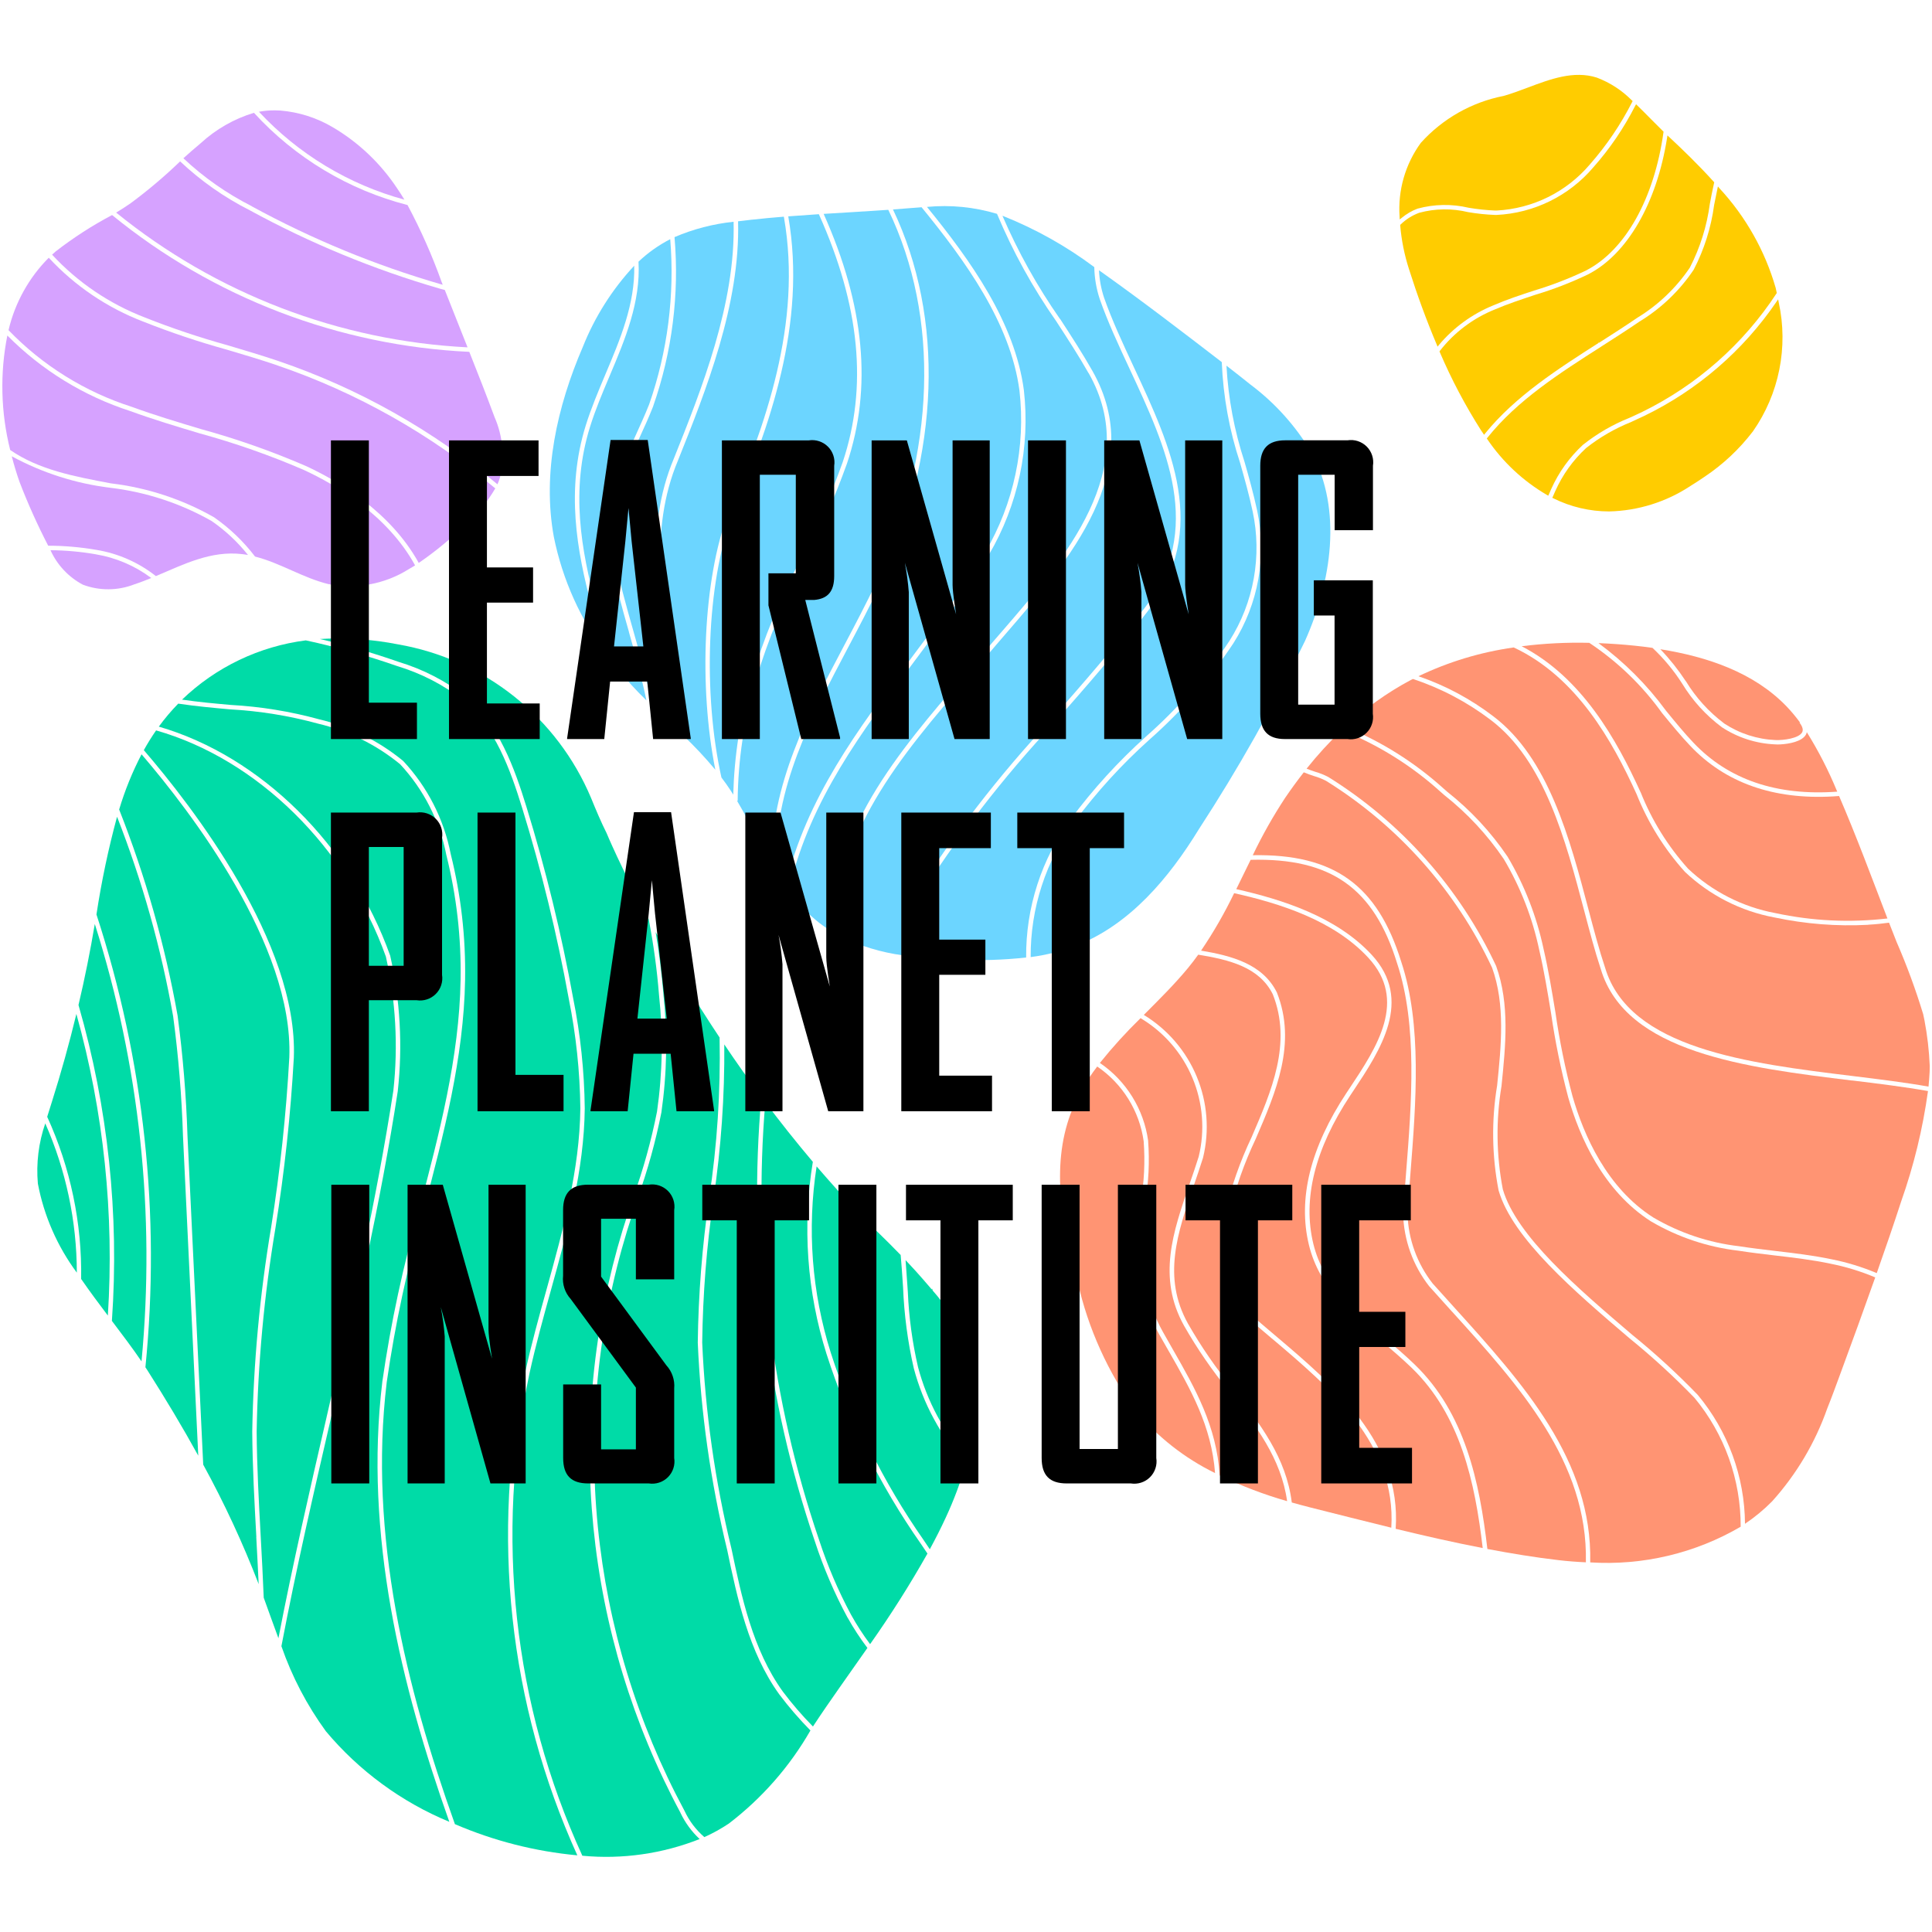 <svg xmlns="http://www.w3.org/2000/svg" xmlns:xlink="http://www.w3.org/1999/xlink" width="1080" zoomAndPan="magnify" viewBox="0 0 810 810" height="1080" preserveAspectRatio="xMidYMid meet" version="1.0"><defs><filter x="0%" y="0%" width="100%" height="100%" id="64bf19d801"><feColorMatrix values="0 0 0 0 1 0 0 0 0 1 0 0 0 0 1 0 0 0 1 0" color-interpolation-filters="sRGB"/></filter><clipPath id="72e4ee0138"><path d="M 586 31.395 L 685 31.395 L 685 93 L 586 93 Z M 586 31.395 " clip-rule="nonzero"/></clipPath><clipPath id="5e26a2c6e4"><path d="M 134 267 L 294 267 L 294 778.395 L 134 778.395 Z M 134 267 " clip-rule="nonzero"/></clipPath><mask id="be6d9e918d"><g filter="url(#64bf19d801)"><rect x="-81" width="972" fill="#000000" y="-81" height="972" fill-opacity="0.5"/></g></mask><clipPath id="2f1b58c1b9"><rect x="0" width="14" y="0" height="14"/></clipPath><mask id="add316b103"><g filter="url(#64bf19d801)"><rect x="-81" width="972" fill="#000000" y="-81" height="972" fill-opacity="0.5"/></g></mask><clipPath id="bf6c70878b"><path d="M 2.449 1.375 L 3.062 1.375 L 3.062 2.105 L 2.449 2.105 Z M 2.449 1.375 " clip-rule="nonzero"/></clipPath><clipPath id="2ca2f2bf12"><rect x="0" width="9" y="0" height="8"/></clipPath><mask id="3fe9eb7fe6"><g filter="url(#64bf19d801)"><rect x="-81" width="972" fill="#000000" y="-81" height="972" fill-opacity="0.5"/></g></mask><clipPath id="39ad9bf0c0"><rect x="0" width="20" y="0" height="20"/></clipPath></defs><rect x="-81" width="972" fill="#ffffff" y="-81" height="972" fill-opacity="1"/><rect x="-81" width="972" fill="#ffffff" y="-81" height="972" fill-opacity="1"/><path fill="#ff9473" d="M 687.832 332.121 C 692.57 343.988 699.203 354.684 707.734 364.203 C 710.258 366.586 712.941 368.781 715.781 370.785 C 718.621 372.785 721.59 374.574 724.688 376.148 C 727.785 377.727 730.98 379.07 734.27 380.191 C 737.559 381.309 740.914 382.184 744.328 382.82 C 759.867 386.148 775.531 386.898 791.316 385.074 C 784.719 367.906 778.348 350.672 771.039 333.727 C 770.203 333.797 769.367 333.867 768.527 333.902 C 743.441 335.324 723.285 328.18 708.621 312.672 C 704.719 308.57 700.922 303.934 696.895 299.035 C 692.734 293.227 688.082 287.844 682.945 282.883 C 677.805 277.922 672.262 273.465 666.312 269.508 C 656.824 269.277 647.375 269.754 637.961 270.941 C 663.27 284.012 677.836 310.246 687.797 332.094 " fill-opacity="1" fill-rule="nonzero"/><path fill="#ff9473" d="M 698.391 297.863 C 702.375 302.734 706.145 307.34 710.004 311.402 C 724.648 326.855 744.871 333.754 770.273 331.906 C 770.23 331.816 770.199 331.723 770.148 331.629 C 766.621 323.051 762.406 314.828 757.5 306.953 C 757.449 307.266 757.359 307.566 757.223 307.852 C 755.609 310.938 750.016 311.887 746.492 312.086 C 745.629 312.137 744.875 312.137 744.359 312.086 C 740.363 311.93 736.461 311.238 732.648 310.02 C 728.84 308.801 725.262 307.094 721.914 304.902 C 715.164 299.863 709.602 293.746 705.227 286.551 C 701.707 281.062 697.57 276.086 692.816 271.621 C 690.305 271.262 687.734 270.941 685.203 270.691 C 680.23 270.18 675.199 269.828 670.172 269.633 C 681.008 277.609 690.414 287.012 698.391 297.848 " fill-opacity="1" fill-rule="nonzero"/><path fill="#ff9473" d="M 776.5 453.016 C 732.02 447.582 681.621 441.406 671.137 406.285 C 668.684 398.914 666.488 390.547 664.145 381.676 C 656.371 352.246 647.551 318.859 624.93 301.793 C 615.023 294.293 604.18 288.582 592.395 284.656 C 592.094 284.816 591.766 284.949 591.465 285.105 C 581.469 290.438 572.34 296.977 564.074 304.719 C 571.637 307.809 578.871 311.523 585.785 315.875 C 592.699 320.223 599.184 325.137 605.242 330.613 L 606.73 331.926 C 616.586 339.711 625.035 348.801 632.082 359.195 C 639.219 371.281 644.246 384.188 647.16 397.918 C 649.195 406.711 650.68 415.746 652.125 424.488 C 653.82 436.32 656.207 448.008 659.273 459.559 C 663.957 475.895 673.645 498.055 693.156 510.441 C 698.672 513.684 704.465 516.316 710.527 518.348 C 716.594 520.379 722.805 521.758 729.16 522.492 C 734.188 523.27 739.32 523.879 744.305 524.465 C 752.039 525.375 760.012 526.312 767.805 527.938 C 774.344 529.234 780.688 531.176 786.836 533.762 C 790.355 523.773 793.805 513.766 797.078 503.695 C 802.391 488.652 806.137 473.227 808.32 457.426 C 798.551 455.691 787.754 454.359 776.488 452.984 " fill-opacity="1" fill-rule="nonzero"/><path fill="#ff9473" d="M 706.754 285.504 C 711.008 292.492 716.402 298.445 722.941 303.363 C 726.145 305.465 729.566 307.102 733.215 308.273 C 736.863 309.445 740.602 310.113 744.43 310.273 C 747.633 310.402 754.211 309.586 755.57 307.004 C 756.09 305.98 755.734 304.637 754.477 302.984 L 754.641 302.867 C 752.883 300.473 750.98 298.207 748.93 296.062 C 735.23 281.902 715.789 275.332 696.109 272.191 C 700.059 276.32 703.605 280.777 706.746 285.551 " fill-opacity="1" fill-rule="nonzero"/><path fill="#ff9473" d="M 783.312 387.727 C 770.043 388.43 756.91 387.398 743.914 384.637 C 740.41 383.98 736.969 383.082 733.594 381.934 C 730.219 380.785 726.945 379.402 723.77 377.781 C 720.594 376.164 717.551 374.328 714.637 372.27 C 711.727 370.215 708.977 367.961 706.391 365.508 C 697.703 355.836 690.949 344.965 686.125 332.895 C 675.977 310.617 660.992 283.77 634.637 271.445 C 620.703 273.418 607.387 277.438 594.691 283.512 C 606.059 287.422 616.52 293.02 626.074 300.309 C 649.176 317.777 658.117 351.469 665.949 381.195 C 668.281 390.031 670.484 398.375 672.938 405.691 C 683.051 439.664 732.832 445.758 776.734 451.129 C 788 452.512 798.801 453.836 808.539 455.57 C 808.73 453.516 808.906 451.469 809.004 449.41 C 809.051 448.574 809.051 447.773 809.055 446.953 C 808.789 440.492 808.051 434.086 806.836 427.738 C 806.676 426.895 806.492 426.066 806.309 425.223 C 803.168 414.887 799.441 404.766 795.133 394.855 C 794.082 392.18 793.051 389.512 791.988 386.836 C 789.238 387.219 786.371 387.52 783.301 387.688 " fill-opacity="1" fill-rule="nonzero"/><path fill="#ff9473" d="M 565.812 456.27 C 577.281 439.004 590.277 419.43 573.617 401.477 C 559.066 385.773 536.438 378.727 517.426 374.465 C 513.391 382.832 508.77 390.863 503.559 398.551 C 516.25 400.699 529.371 404.074 535.34 416.102 C 543.777 437.41 534.977 457.793 526.453 477.512 C 521.676 487.57 517.996 498.016 515.414 508.848 C 512.902 521.09 511.016 538.656 523.023 549.938 C 526.707 553.191 530.508 556.406 534.535 559.82 C 559.418 580.895 587.562 604.734 585.145 640.961 C 597.25 643.906 609.441 646.672 621.633 649.027 C 618.375 621.281 612.27 593.164 591.797 573.418 C 588.027 569.789 583.91 566.25 579.91 562.828 C 566.762 551.562 553.16 539.922 548.785 521.996 C 544.055 502.609 549.352 481.164 564.551 458.164 Z M 565.812 456.27 " fill-opacity="1" fill-rule="nonzero"/><path fill="#ff9473" d="M 490.055 566.566 C 488.66 564.152 487.27 561.711 485.867 559.215 C 482.484 553.086 480.016 546.609 478.457 539.785 C 476.902 532.957 476.316 526.051 476.707 519.062 C 476.953 514.094 477.605 509.047 478.234 504.18 C 479.707 495.66 480.125 487.09 479.492 478.469 C 479.051 475.324 478.289 472.258 477.207 469.27 C 476.121 466.285 474.742 463.441 473.066 460.746 C 471.387 458.047 469.449 455.555 467.25 453.262 C 465.051 450.969 462.637 448.93 460.012 447.141 C 455.34 453.207 451.625 459.812 448.859 466.953 C 440.469 489.418 445.422 514.508 451.852 537.613 C 454.051 547.352 457.207 556.773 461.328 565.871 C 465.445 574.969 470.441 583.555 476.312 591.637 C 480.859 597.074 485.922 601.98 491.5 606.355 C 497.078 610.727 503.055 614.473 509.418 617.594 C 507.949 597.859 499.227 582.59 490.047 566.539 " fill-opacity="1" fill-rule="nonzero"/><path fill="#ff9473" d="M 767.434 529.805 C 759.754 528.188 751.789 527.254 744.109 526.355 C 739.082 525.758 733.941 525.156 728.879 524.363 C 722.398 523.609 716.066 522.199 709.883 520.125 C 703.695 518.051 697.793 515.363 692.168 512.059 C 672.156 499.305 662.266 476.746 657.484 460.082 C 654.41 448.457 652.008 436.695 650.289 424.797 C 648.855 416.078 647.375 407.07 645.344 398.344 C 642.488 384.809 637.535 372.086 630.484 360.18 C 623.531 349.949 615.203 341 605.5 333.324 L 604 332.008 C 597.914 326.496 591.387 321.566 584.418 317.223 C 577.453 312.879 570.156 309.184 562.527 306.145 C 557.25 311.188 552.34 316.562 547.793 322.27 C 549 322.754 550.223 323.188 551.438 323.578 C 553.324 324.117 555.137 324.844 556.879 325.75 C 564.496 330.488 571.734 335.75 578.59 341.531 C 585.449 347.312 591.855 353.559 597.812 360.266 C 603.773 366.969 609.215 374.07 614.148 381.562 C 619.082 389.055 623.449 396.859 627.254 404.984 C 633.027 421 631.23 438.434 629.516 455.293 C 628.324 462.477 627.773 469.711 627.863 476.992 C 627.957 484.273 628.691 491.488 630.07 498.641 C 635.77 518.199 661.52 540.18 684.254 559.574 C 693.949 567.434 703.137 575.852 711.805 584.832 C 714.945 588.598 717.742 592.605 720.191 596.852 C 722.641 601.098 724.707 605.523 726.395 610.125 C 728.082 614.73 729.363 619.445 730.234 624.266 C 731.109 629.09 731.562 633.953 731.598 638.855 C 735.707 636.098 739.5 632.957 742.977 629.434 C 748.07 623.777 752.555 617.68 756.441 611.137 C 760.324 604.598 763.531 597.738 766.059 590.562 C 767.941 585.883 769.664 581.141 771.387 576.457 C 776.414 562.848 781.363 549.223 786.203 535.559 C 780.129 532.996 773.863 531.078 767.395 529.805 " fill-opacity="1" fill-rule="nonzero"/><path fill="#ff9473" d="M 710.449 586.082 C 701.828 577.172 692.703 568.812 683.078 561 C 660.148 541.43 634.168 519.262 628.305 499.141 C 626.887 491.883 626.129 484.555 626.023 477.156 C 625.918 469.762 626.469 462.414 627.676 455.117 C 629.383 438.453 631.148 421.234 625.559 405.699 C 621.789 397.668 617.469 389.953 612.586 382.543 C 607.707 375.137 602.32 368.121 596.43 361.488 C 590.535 354.859 584.199 348.684 577.414 342.969 C 570.633 337.25 563.477 332.051 555.941 327.363 C 554.324 326.527 552.637 325.859 550.887 325.359 C 549.508 324.922 548.043 324.41 546.613 323.797 C 543.895 327.277 541.297 330.836 538.82 334.477 C 533.746 342.195 529.215 350.219 525.23 358.555 C 559.312 357.926 577.535 371.117 587.488 403.27 C 596.246 429.59 593.645 462.582 591.355 491.699 C 590.895 497.793 590.426 503.547 590.102 508.984 C 590.184 511.613 590.473 514.215 590.965 516.797 C 591.461 519.379 592.156 521.906 593.051 524.375 C 593.945 526.848 595.031 529.234 596.301 531.531 C 597.574 533.832 599.02 536.02 600.637 538.09 C 603.703 541.531 606.922 545.074 610.152 548.648 C 638.426 579.902 667.664 612.203 666.703 655.039 C 672.184 655.387 677.664 655.328 683.137 654.863 C 688.609 654.398 694.016 653.531 699.363 652.262 C 704.707 650.996 709.93 649.34 715.027 647.301 C 720.125 645.258 725.047 642.852 729.789 640.082 C 729.805 635.188 729.398 630.332 728.57 625.512 C 727.742 620.691 726.5 615.977 724.852 611.371 C 723.203 606.766 721.164 602.336 718.742 598.086 C 716.32 593.836 713.551 589.824 710.43 586.059 " fill-opacity="1" fill-rule="nonzero"/><path fill="#ff9473" d="M 608.781 549.926 C 605.539 546.355 602.336 542.797 599.172 539.246 C 597.488 537.09 595.984 534.812 594.66 532.414 C 593.34 530.02 592.215 527.535 591.285 524.957 C 590.359 522.383 589.641 519.75 589.133 517.062 C 588.625 514.371 588.336 511.66 588.258 508.922 C 588.586 503.465 589.039 497.691 589.516 491.59 C 591.805 462.656 594.375 429.859 585.746 403.883 C 576.012 372.363 558.047 359.609 524.336 360.484 C 522.336 364.582 520.328 368.68 518.316 372.777 C 537.508 377.105 560.246 384.305 575.031 400.242 C 592.688 419.262 578.676 440.363 567.41 457.316 L 566.152 459.203 C 551.254 481.723 546.047 502.699 550.641 521.551 C 554.867 538.914 568.234 550.359 581.164 561.426 C 585.188 564.863 589.332 568.418 593.141 572.105 C 614.16 592.391 620.312 621.137 623.59 649.418 C 633.594 651.301 643.574 652.961 653.465 654.102 C 657.234 654.543 661.047 654.836 664.887 655.008 C 665.816 612.918 636.855 580.918 608.812 549.938 " fill-opacity="1" fill-rule="nonzero"/><path fill="#ff9473" d="M 481.352 478.254 C 482 487.027 481.582 495.754 480.094 504.426 C 479.465 509.254 478.836 514.262 478.566 519.148 C 478.18 525.965 478.746 532.703 480.262 539.359 C 481.781 546.016 484.191 552.328 487.496 558.305 C 488.871 560.785 490.273 563.234 491.656 565.637 C 501.125 582.18 510.09 597.91 511.355 618.578 C 520.469 622.988 529.895 626.586 539.629 629.371 C 537.117 611.418 526.562 597.746 515.352 583.32 C 508.258 574.68 501.941 565.504 496.406 555.793 C 485.184 535.613 491.75 516.594 498.711 496.445 C 500.012 492.676 501.344 488.82 502.562 484.926 C 502.895 483.562 503.172 482.184 503.395 480.797 C 503.617 479.41 503.785 478.016 503.898 476.613 C 504.008 475.215 504.066 473.809 504.066 472.406 C 504.066 471 504.008 469.598 503.898 468.195 C 503.785 466.793 503.617 465.398 503.395 464.012 C 503.172 462.625 502.895 461.25 502.562 459.883 C 502.23 458.516 501.848 457.168 501.406 455.832 C 500.969 454.496 500.477 453.184 499.93 451.887 C 499.387 450.59 498.793 449.32 498.148 448.07 C 497.5 446.82 496.809 445.602 496.066 444.406 C 495.324 443.215 494.535 442.051 493.699 440.922 C 492.863 439.789 491.984 438.695 491.062 437.633 C 490.141 436.574 489.18 435.551 488.176 434.566 C 487.172 433.582 486.133 432.641 485.051 431.738 C 483.973 430.836 482.863 429.98 481.715 429.168 C 480.57 428.355 479.391 427.59 478.184 426.867 C 472.117 432.777 466.434 439.035 461.129 445.641 C 463.863 447.5 466.371 449.625 468.656 452.012 C 470.941 454.398 472.957 456.996 474.699 459.805 C 476.441 462.613 477.875 465.574 478.996 468.68 C 480.121 471.789 480.91 474.98 481.363 478.254 " fill-opacity="1" fill-rule="nonzero"/><path fill="#ff9473" d="M 533.32 561.25 C 529.293 557.832 525.492 554.605 521.773 551.324 C 509.043 539.391 511.008 521.172 513.605 508.496 C 516.191 497.527 519.902 486.957 524.738 476.777 C 533.113 457.406 541.754 437.371 533.629 416.867 C 527.938 405.387 515.301 402.375 502.363 400.254 C 501.012 402.137 499.605 403.984 498.117 405.789 C 492.461 412.66 485.969 419.055 479.547 425.508 C 480.785 426.258 481.988 427.055 483.16 427.902 C 484.332 428.75 485.469 429.641 486.57 430.574 C 487.672 431.512 488.738 432.488 489.762 433.508 C 490.785 434.531 491.77 435.59 492.711 436.688 C 493.652 437.785 494.547 438.918 495.398 440.086 C 496.25 441.254 497.055 442.453 497.812 443.688 C 498.57 444.918 499.277 446.176 499.934 447.465 C 500.59 448.754 501.195 450.062 501.75 451.398 C 502.301 452.734 502.801 454.09 503.25 455.465 C 503.695 456.84 504.086 458.23 504.422 459.637 C 504.762 461.043 505.039 462.461 505.266 463.887 C 505.488 465.316 505.656 466.75 505.77 468.191 C 505.879 469.633 505.934 471.078 505.934 472.523 C 505.93 473.969 505.871 475.414 505.754 476.852 C 505.637 478.293 505.461 479.727 505.23 481.156 C 505 482.582 504.715 484 504.375 485.402 C 503.117 489.406 501.777 493.301 500.492 497.055 C 493.672 516.801 487.227 535.445 498.047 554.906 C 503.535 564.527 509.797 573.621 516.828 582.184 C 528.359 597.027 539.234 611.078 541.59 629.926 C 544.105 630.621 546.562 631.305 549.051 631.93 C 560.305 634.75 571.758 637.676 583.312 640.496 C 585.469 605.395 557.809 581.957 533.34 561.238 " fill-opacity="1" fill-rule="nonzero"/><path fill="#ff9473" d="M 504.648 432.855 C 504.23 433.484 503.789 434.113 503.305 434.742 L 503.406 434.633 C 505.121 432.59 506.727 430.465 508.215 428.25 C 506.867 429.648 505.68 431.176 504.656 432.824 " fill-opacity="1" fill-rule="nonzero"/><path fill="#ffcc00" d="M 626.027 128.043 C 631.629 125.617 637.477 123.688 643.152 121.828 C 650.629 119.586 657.887 116.781 664.93 113.41 C 681.387 104.988 693.52 83.332 697.418 55.492 L 697.453 55.203 L 697.246 55.008 C 695.645 53.449 693.965 51.754 692.219 49.984 C 690.336 48.098 688.449 46.145 686.457 44.23 L 685.93 43.715 L 685.578 44.344 C 680.816 53.707 674.953 62.324 667.984 70.184 C 665.465 73.145 662.672 75.816 659.602 78.203 C 656.535 80.59 653.254 82.641 649.766 84.355 C 646.277 86.07 642.652 87.41 638.887 88.383 C 635.125 89.352 631.301 89.93 627.418 90.117 L 626.828 90.117 C 623.031 89.969 619.262 89.574 615.516 88.938 C 612.141 88.121 608.715 87.734 605.238 87.781 C 601.766 87.828 598.348 88.305 594.996 89.215 C 592.07 90.301 589.484 91.926 587.242 94.094 L 587.047 94.27 L 587.047 94.539 C 587.578 100.766 588.801 106.848 590.715 112.797 C 594.145 123.645 598.055 134.297 602.348 144.461 L 602.711 145.336 L 603.309 144.582 C 606.375 140.945 609.828 137.727 613.676 134.93 C 617.523 132.129 621.648 129.832 626.055 128.035 " fill-opacity="1" fill-rule="nonzero"/><g clip-path="url(#72e4ee0138)"><path fill="#ffcc00" d="M 594.316 87.473 C 597.816 86.516 601.383 86.008 605.008 85.945 C 608.637 85.883 612.219 86.266 615.75 87.102 C 619.422 87.727 623.121 88.113 626.848 88.266 L 627.473 88.266 C 631.219 88.07 634.906 87.5 638.535 86.551 C 642.164 85.605 645.66 84.297 649.023 82.637 C 652.383 80.973 655.543 78.984 658.5 76.676 C 661.453 74.367 664.145 71.781 666.57 68.922 C 673.574 60.945 679.48 52.227 684.289 42.766 L 684.492 42.375 L 684.172 42.086 C 679.957 37.84 675.055 34.656 669.461 32.531 C 659.816 29.465 649.98 33.16 640.43 36.762 C 636.926 38.066 633.621 39.316 630.379 40.223 C 627.051 40.875 623.801 41.789 620.621 42.965 C 617.445 44.145 614.383 45.57 611.434 47.238 C 608.488 48.91 605.691 50.809 603.051 52.93 C 600.406 55.051 597.953 57.371 595.688 59.891 C 594.066 62.113 592.652 64.457 591.445 66.93 C 590.238 69.398 589.254 71.953 588.496 74.598 C 587.734 77.238 587.215 79.93 586.926 82.664 C 586.641 85.398 586.594 88.137 586.789 90.879 L 586.84 92.004 L 587.711 91.312 C 589.699 89.664 591.895 88.387 594.309 87.473 " fill-opacity="1" fill-rule="nonzero"/></g><path fill="#ffcc00" d="M 670.289 143.785 L 669.988 143.312 L 670.402 143.715 C 675.684 140.328 681.148 136.844 686.34 133.293 C 690.75 130.609 694.824 127.488 698.559 123.926 C 702.293 120.363 705.605 116.445 708.496 112.168 C 712.82 103.738 715.605 94.832 716.859 85.445 C 717.398 82.574 717.977 79.602 718.629 76.73 L 718.707 76.441 L 718.512 76.23 C 712.012 69.004 705.121 62.41 699.855 57.496 L 699.082 56.773 L 698.926 57.816 C 694.594 85.242 682.191 106.652 665.773 115.051 C 658.637 118.473 651.281 121.316 643.699 123.586 C 638.074 125.473 632.258 127.355 626.734 129.738 C 622.195 131.559 617.969 133.941 614.062 136.883 C 610.156 139.824 606.699 143.223 603.691 147.082 L 603.516 147.34 L 603.637 147.629 C 608.527 159.062 614.316 170.023 620.996 180.516 C 621.141 180.727 621.273 180.934 621.43 181.141 C 621.586 181.348 621.656 181.488 621.789 181.664 L 622.203 182.293 L 622.699 181.664 C 635.418 166.039 653.137 154.703 670.277 143.738 " fill-opacity="1" fill-rule="nonzero"/><path fill="#ffcc00" d="M 663.781 186.398 C 669.688 181.73 676.137 177.992 683.129 175.191 L 683.418 175.062 C 685.137 174.277 686.855 173.492 688.551 172.676 C 694.238 169.883 699.715 166.727 704.98 163.207 C 710.246 159.684 715.258 155.828 720.008 151.637 C 724.758 147.445 729.207 142.957 733.355 138.172 C 737.508 133.383 741.32 128.344 744.793 123.047 L 744.926 122.848 L 744.863 122.602 C 744.809 122.332 744.758 122.055 744.695 121.785 C 744.625 121.414 744.555 121.043 744.453 120.672 C 742.215 112.914 739.109 105.52 735.145 98.484 C 731.176 91.449 726.453 84.965 720.973 79.031 L 720.246 78.172 L 720.012 79.27 C 719.539 81.457 719.094 83.668 718.66 85.934 C 717.375 95.484 714.516 104.535 710.082 113.09 C 707.133 117.488 703.738 121.52 699.91 125.184 C 696.082 128.844 691.902 132.055 687.375 134.809 C 682.23 138.324 676.805 141.793 671.57 145.141 L 671.301 145.324 C 653.996 156.379 636.113 167.824 623.609 183.516 L 623.34 183.844 L 623.586 184.184 C 626.828 188.961 630.559 193.32 634.781 197.258 C 639.004 201.199 643.609 204.621 648.598 207.527 L 649.113 207.816 L 649.371 207.273 C 649.516 206.949 649.668 206.648 649.805 206.293 C 649.941 205.941 650.133 205.477 650.328 205.082 C 653.535 197.938 658.012 191.703 663.762 186.383 " fill-opacity="1" fill-rule="nonzero"/><path fill="#ffcc00" d="M 745.742 126.84 L 745.496 125.504 L 744.719 126.629 C 741.238 131.723 737.441 136.57 733.332 141.172 C 729.219 145.773 724.828 150.09 720.152 154.117 C 715.48 158.148 710.562 161.859 705.406 165.246 C 700.25 168.637 694.895 171.68 689.344 174.371 C 687.754 175.129 686.133 175.871 684.523 176.613 L 683.895 176.914 C 677.074 179.645 670.777 183.281 665.008 187.824 C 659.449 192.98 655.121 199.02 652.031 205.941 C 651.828 206.344 651.652 206.754 651.484 207.199 C 651.316 207.645 651.203 207.879 651.043 208.203 L 650.812 208.699 L 651.301 208.945 C 654.926 210.742 658.707 212.102 662.645 213.027 C 666.582 213.949 670.574 214.418 674.621 214.422 C 680.691 214.281 686.629 213.305 692.426 211.488 C 698.223 209.672 703.656 207.09 708.727 203.742 C 710.832 202.438 712.73 201.199 714.508 199.977 C 722.375 194.734 729.18 188.359 734.922 180.852 C 736.277 178.918 737.527 176.918 738.672 174.852 C 739.82 172.789 740.859 170.668 741.785 168.496 C 742.715 166.328 743.531 164.113 744.23 161.855 C 744.93 159.602 745.512 157.316 745.977 155 C 746.445 152.684 746.789 150.352 747.012 148 C 747.238 145.648 747.34 143.293 747.324 140.934 C 747.305 138.57 747.164 136.215 746.906 133.867 C 746.645 131.52 746.262 129.195 745.762 126.887 " fill-opacity="1" fill-rule="nonzero"/><path fill="#d6a2ff" d="M 105.566 86.5 C 130.789 100.262 157.203 111.152 184.801 119.164 C 185.07 119.254 185.332 119.305 185.609 119.379 C 185.461 118.984 185.297 118.586 185.141 118.184 C 181.176 107.094 176.414 96.352 170.855 85.965 C 164.699 84.379 158.688 82.359 152.82 79.906 C 146.957 77.449 141.297 74.586 135.848 71.312 C 130.395 68.039 125.211 64.387 120.289 60.363 C 115.367 56.34 110.758 51.98 106.469 47.289 C 102.309 48.551 98.344 50.258 94.566 52.418 C 90.793 54.574 87.309 57.125 84.113 60.07 C 81.645 62.105 79.25 64.219 76.879 66.355 C 85.477 74.43 95.039 81.129 105.562 86.457 " fill-opacity="1" fill-rule="nonzero"/><path fill="#d6a2ff" d="M 60.746 133.117 C 72.129 137.625 83.723 141.512 95.523 144.781 C 102.523 146.863 109.773 149.012 116.824 151.398 C 133.574 157.109 149.66 164.305 165.078 172.988 C 180.5 181.668 194.996 191.688 208.562 203.047 C 208.961 202.133 209.305 201.199 209.602 200.246 C 210.617 196.004 210.93 191.711 210.543 187.367 C 210.156 183.023 209.086 178.855 207.34 174.859 C 203.945 165.707 200.371 156.605 196.758 147.516 C 189.965 147.195 183.195 146.605 176.449 145.746 C 169.703 144.887 163.004 143.758 156.348 142.363 C 149.691 140.969 143.102 139.312 136.578 137.395 C 130.051 135.477 123.613 133.301 117.266 130.867 C 110.914 128.438 104.672 125.754 98.535 122.828 C 92.398 119.898 86.387 116.727 80.504 113.32 C 74.617 109.91 68.879 106.273 63.285 102.41 C 57.691 98.543 52.258 94.461 46.988 90.16 C 38.641 94.57 30.738 99.672 23.281 105.465 C 22.785 105.891 22.309 106.336 21.836 106.777 C 27.23 112.598 33.211 117.73 39.781 122.176 C 46.355 126.621 53.344 130.27 60.75 133.109 " fill-opacity="1" fill-rule="nonzero"/><path fill="#d6a2ff" d="M 196.023 145.625 C 192.812 137.605 189.633 129.582 186.477 121.559 C 185.754 121.371 185.02 121.207 184.285 120.988 C 156.559 112.926 130.027 101.977 104.684 88.141 C 93.977 82.715 84.254 75.891 75.516 67.66 C 68.949 73.996 61.996 79.871 54.656 85.293 C 52.707 86.645 50.723 87.902 48.699 89.133 C 53.891 93.348 59.242 97.352 64.75 101.141 C 70.258 104.934 75.906 108.504 81.699 111.852 C 87.488 115.195 93.402 118.309 99.438 121.188 C 105.477 124.066 111.613 126.703 117.859 129.102 C 124.105 131.496 130.434 133.641 136.848 135.535 C 143.262 137.43 149.742 139.07 156.285 140.453 C 162.828 141.836 169.414 142.961 176.047 143.824 C 182.68 144.688 189.336 145.285 196.016 145.625 " fill-opacity="1" fill-rule="nonzero"/><path fill="#d6a2ff" d="M 169.551 83.711 C 168.574 82.109 167.582 80.52 166.496 78.961 C 163.039 73.738 159.039 68.969 154.496 64.652 C 149.957 60.336 144.988 56.582 139.598 53.395 C 136.223 51.391 132.668 49.793 128.93 48.602 C 125.191 47.41 121.371 46.656 117.461 46.34 C 116.73 46.289 116.016 46.277 115.293 46.266 C 113.031 46.25 110.785 46.445 108.562 46.855 C 112.664 51.266 117.055 55.371 121.73 59.172 C 126.406 62.973 131.32 66.43 136.477 69.547 C 141.633 72.664 146.98 75.406 152.52 77.777 C 158.059 80.152 163.734 82.129 169.551 83.711 " fill-opacity="1" fill-rule="nonzero"/><path fill="#d6a2ff" d="M 116.211 153.156 C 109.215 150.777 101.988 148.633 94.996 146.566 C 83.133 143.277 71.48 139.363 60.035 134.824 C 52.5 131.938 45.391 128.23 38.703 123.711 C 32.02 119.188 25.934 113.969 20.449 108.055 C 16.281 112.234 12.762 116.902 9.898 122.062 C 7.031 127.227 4.922 132.68 3.578 138.426 C 10.73 145.84 18.684 152.266 27.434 157.711 C 36.184 163.152 45.465 167.441 55.277 170.582 C 64.785 174.055 74.664 177.02 84.227 179.887 C 99.25 184.016 113.91 189.172 128.211 195.359 C 141.684 201.57 163.695 214.48 175.559 236.008 C 182.477 231.27 188.93 225.957 194.91 220.078 C 200.012 215.684 204.258 210.578 207.648 204.762 C 194.125 193.41 179.672 183.398 164.293 174.723 C 148.914 166.047 132.871 158.859 116.16 153.156 " fill-opacity="1" fill-rule="nonzero"/><path fill="#d6a2ff" d="M 127.48 197.066 C 113.254 190.914 98.66 185.793 83.711 181.695 C 74.121 178.824 64.23 175.852 54.656 172.355 C 44.914 169.211 35.688 164.961 26.965 159.605 C 18.246 154.25 10.285 147.938 3.082 140.668 C 1.5 148.613 0.812 156.633 1.016 164.73 C 1.215 172.828 2.301 180.805 4.273 188.66 C 16.27 196.953 31.012 199.742 46.512 202.656 C 54.125 203.559 61.57 205.207 68.852 207.602 C 76.133 209.996 83.102 213.09 89.762 216.887 C 96.34 221.48 102.062 226.965 106.93 233.344 C 117.555 236.031 127.035 242.309 137.719 244.891 C 140.574 245.449 143.461 245.734 146.375 245.75 C 149.289 245.766 152.176 245.512 155.039 244.984 C 157.906 244.457 160.695 243.668 163.41 242.617 C 166.129 241.566 168.723 240.273 171.195 238.734 C 172.152 238.195 173.082 237.621 174.031 237.039 C 162.426 215.895 140.727 203.18 127.461 197.066 " fill-opacity="1" fill-rule="nonzero"/><path fill="#d6a2ff" d="M 88.719 218.438 C 82.164 214.719 75.305 211.684 68.141 209.336 C 60.977 206.988 53.652 205.375 46.168 204.492 C 38.941 203.602 31.863 202.051 24.93 199.832 C 17.992 197.613 11.328 194.77 4.93 191.301 C 5.891 195.012 6.984 198.637 8.215 202.117 C 11.719 211.23 15.715 220.121 20.203 228.789 C 27.012 228.801 33.77 229.387 40.48 230.547 C 45.023 231.297 49.402 232.602 53.613 234.461 C 57.824 236.32 61.738 238.676 65.352 241.531 C 76.98 236.625 88.359 230.789 101.469 232.309 C 102.309 232.395 103.16 232.539 103.98 232.68 C 99.59 227.188 94.508 222.441 88.73 218.438 " fill-opacity="1" fill-rule="nonzero"/><path fill="#d6a2ff" d="M 40.129 232.383 C 33.855 231.293 27.535 230.723 21.172 230.68 C 22.57 233.773 24.43 236.555 26.754 239.027 C 29.074 241.504 31.734 243.535 34.73 245.129 C 36.461 245.777 38.234 246.266 40.051 246.59 C 41.871 246.914 43.703 247.066 45.547 247.055 C 47.395 247.043 49.227 246.863 51.039 246.516 C 52.852 246.168 54.621 245.656 56.34 244.984 C 58.727 244.207 61.07 243.289 63.414 242.332 C 59.988 239.766 56.305 237.641 52.367 235.961 C 48.43 234.277 44.348 233.09 40.121 232.391 " fill-opacity="1" fill-rule="nonzero"/><path fill="#00dba7" d="M 96.512 295.535 C 109.168 296.215 121.609 298.234 133.836 301.582 C 140.289 303.109 146.484 305.348 152.426 308.293 C 158.371 311.238 163.902 314.816 169.023 319.027 C 171.555 321.734 173.883 324.605 176.016 327.637 C 178.145 330.668 180.051 333.836 181.738 337.133 C 183.422 340.434 184.871 343.836 186.082 347.336 C 187.289 350.84 188.25 354.41 188.961 358.047 C 193.281 375.371 195.293 392.961 194.992 410.812 C 194.445 443.535 185.957 475.762 177.742 506.926 C 170.895 530.75 165.691 554.934 162.141 579.469 C 154.414 643.77 170.309 707.68 190.719 764.781 C 207.145 771.836 224.254 776.195 242.051 777.859 C 238.484 769.996 235.234 762 232.305 753.875 C 229.375 745.75 226.773 737.523 224.496 729.191 C 222.223 720.859 220.281 712.453 218.676 703.969 C 217.07 695.48 215.805 686.945 214.879 678.359 C 213.949 669.773 213.367 661.164 213.125 652.531 C 212.883 643.898 212.984 635.27 213.43 626.645 C 213.875 618.02 214.664 609.426 215.793 600.863 C 216.922 592.301 218.391 583.797 220.195 575.352 C 222.758 563.613 226.031 551.785 229.219 540.344 C 236.023 515.801 243.043 490.422 243.312 464.688 C 243.133 449.25 241.52 433.965 238.48 418.828 C 233.566 391.773 227.055 365.105 218.945 338.828 C 214.023 322.879 207.633 304.906 194.145 293.469 C 185.781 287.027 176.551 282.281 166.445 279.227 C 153.918 274.859 141.168 271.273 128.199 268.477 C 123.352 269.098 118.586 270.102 113.898 271.484 C 109.211 272.867 104.664 274.613 100.258 276.727 C 95.852 278.836 91.641 281.281 87.625 284.066 C 83.609 286.852 79.844 289.938 76.32 293.324 C 83.332 294.348 90.031 294.949 96.523 295.527 " fill-opacity="1" fill-rule="nonzero"/><path fill="#00dba7" d="M 136.895 594.242 C 147.098 550.043 157.66 504.336 164.926 457.199 C 165.949 447.824 166.195 438.426 165.668 429.012 C 165.141 419.594 163.848 410.285 161.785 401.082 C 145.348 355.117 107.812 318.293 65.445 306.227 C 63.59 308.898 61.875 311.66 60.297 314.504 C 80.406 337.836 125.02 395.266 123.191 443.43 C 121.852 467.379 119.281 491.195 115.48 514.879 C 110.742 543.109 108.117 571.535 107.605 600.152 C 107.707 614.879 108.52 629.836 109.309 644.301 C 109.773 652.684 110.227 661.266 110.566 669.84 C 112.629 675.492 114.625 681.184 116.73 686.836 C 122.777 655.59 129.926 624.438 136.902 594.254 " fill-opacity="1" fill-rule="nonzero"/><path fill="#00dba7" d="M 160.289 579.266 C 163.844 554.645 169.059 530.375 175.941 506.465 C 184.109 475.402 192.578 443.297 193.105 410.805 C 193.41 393.109 191.422 375.672 187.137 358.496 C 186.449 354.949 185.516 351.465 184.34 348.047 C 183.164 344.625 181.754 341.305 180.113 338.082 C 178.473 334.859 176.617 331.77 174.547 328.805 C 172.473 325.844 170.203 323.039 167.742 320.391 C 162.723 316.285 157.309 312.797 151.496 309.922 C 145.684 307.051 139.625 304.871 133.312 303.379 C 121.207 300.074 108.887 298.082 96.352 297.398 C 89.512 296.773 82.422 296.145 74.988 295.039 L 74.727 295 C 71.781 298.016 69.066 301.23 66.582 304.637 C 109.309 317.07 147.012 354.207 163.582 400.648 C 165.684 409.973 167 419.406 167.535 428.953 C 168.07 438.496 167.809 448.016 166.762 457.52 C 159.504 504.707 148.934 550.453 138.719 594.695 C 131.523 625.809 124.121 657.953 117.98 690.18 C 122.434 702.984 128.645 714.867 136.617 725.828 C 143.59 734.148 151.453 741.52 160.207 747.941 C 168.961 754.363 178.352 759.652 188.383 763.809 C 168.191 706.922 152.566 643.348 160.293 579.312 " fill-opacity="1" fill-rule="nonzero"/><path fill="#00dba7" d="M 34.051 536.262 C 37.641 541.457 41.449 546.57 45.219 551.562 C 46.582 530.266 46.16 509.004 43.945 487.777 C 41.73 466.551 37.754 445.66 32.023 425.105 C 29.035 437.457 25.625 449.699 21.793 461.828 C 21.121 463.949 20.441 466.082 19.789 468.223 C 24.664 478.891 28.301 489.969 30.703 501.449 C 33.102 512.93 34.211 524.535 34.02 536.262 " fill-opacity="1" fill-rule="nonzero"/><path fill="#00dba7" d="M 107.477 644.398 C 106.676 629.906 105.855 614.922 105.754 600.152 C 106.266 571.441 108.902 542.926 113.664 514.609 C 117.434 490.98 119.977 467.219 121.297 443.328 C 123.102 396.215 79.52 339.758 59.344 316.246 C 55.48 323.664 52.352 331.379 49.957 339.395 C 61 367.387 69.172 396.191 74.461 425.812 C 76.691 442.586 78.074 459.43 78.609 476.34 L 85.199 614.051 C 94.062 630.234 101.812 646.934 108.449 664.152 C 108.148 657.5 107.785 650.887 107.438 644.367 " fill-opacity="1" fill-rule="nonzero"/><path fill="#00dba7" d="M 76.723 476.445 C 76.199 459.598 74.824 442.816 72.594 426.109 C 67.531 397.434 59.691 369.539 49.074 342.422 C 45.418 355.918 42.539 369.574 40.441 383.398 C 45.414 398.648 49.582 414.117 52.949 429.797 C 56.316 445.48 58.863 461.297 60.586 477.242 C 62.309 493.191 63.203 509.184 63.266 525.223 C 63.328 541.262 62.562 557.262 60.965 573.223 C 61.254 573.668 61.594 574.129 61.852 574.582 C 69.289 586.27 76.441 598.164 83.125 610.301 Z M 76.723 476.445 " fill-opacity="1" fill-rule="nonzero"/><path fill="#00dba7" d="M 59.332 570.75 C 60.797 555.332 61.48 539.883 61.391 524.398 C 61.301 508.914 60.434 493.477 58.789 478.078 C 57.145 462.68 54.73 447.406 51.551 432.25 C 48.367 417.098 44.434 402.141 39.746 387.383 C 37.844 398.777 35.562 410.102 32.91 421.355 C 39.105 442.848 43.379 464.715 45.73 486.957 C 48.082 509.203 48.477 531.48 46.914 553.793 C 51.312 559.617 55.605 565.277 59.324 570.754 " fill-opacity="1" fill-rule="nonzero"/><path fill="#00dba7" d="M 18.984 470.973 C 17.586 475.027 16.621 479.18 16.098 483.434 C 15.574 487.688 15.5 491.949 15.875 496.223 C 17.152 502.98 19.172 509.516 21.93 515.816 C 24.688 522.121 28.113 528.039 32.211 533.566 C 32.195 522.789 31.074 512.129 28.844 501.582 C 26.613 491.039 23.32 480.836 18.973 470.973 " fill-opacity="1" fill-rule="nonzero"/><path fill="#00dba7" d="M 355.359 678.238 C 349.809 667.945 345.227 657.242 341.605 646.125 C 336.52 631.207 332.227 616.062 328.723 600.695 C 325.223 585.328 322.527 569.816 320.648 554.168 C 318.766 538.52 317.707 522.816 317.465 507.055 C 317.227 491.297 317.809 475.566 319.211 459.867 C 313.664 452.41 308.492 445.055 303.664 437.883 C 303.836 459.59 302.328 481.18 299.141 502.652 C 296.242 522.613 294.664 542.68 294.402 562.848 C 295.668 592.109 299.77 620.969 306.699 649.43 C 310.848 669.23 315.547 691.66 328.215 709.215 C 332.094 714.375 336.301 719.254 340.84 723.852 C 340.965 723.648 341.098 723.449 341.246 723.223 C 347.57 713.566 355.5 702.637 363.668 690.902 C 360.602 686.863 357.836 682.629 355.367 678.199 " fill-opacity="1" fill-rule="nonzero"/><path fill="#00dba7" d="M 385.949 647.062 C 377.422 634.875 369.852 622.121 363.238 608.801 C 356.629 595.477 351.047 581.734 346.5 567.578 C 344.461 561.098 342.805 554.523 341.535 547.852 C 340.266 541.18 339.391 534.457 338.91 527.68 C 338.43 520.906 338.348 514.125 338.66 507.34 C 338.977 500.559 339.684 493.812 340.789 487.113 C 333.719 478.738 327.059 470.359 320.863 462.078 C 319.555 477.547 319.047 493.043 319.34 508.562 C 319.629 524.086 320.723 539.551 322.613 554.961 C 324.5 570.367 327.18 585.637 330.648 600.77 C 334.117 615.902 338.355 630.816 343.363 645.508 C 346.914 656.406 351.402 666.906 356.824 677.008 C 359.199 681.293 361.855 685.398 364.793 689.32 C 373.445 677.062 381.465 664.402 388.84 651.34 C 387.852 649.898 386.902 648.48 385.949 647.055 " fill-opacity="1" fill-rule="nonzero"/><path fill="#00dba7" d="M 278.156 417.082 C 279.926 433.551 279.641 449.98 277.293 466.375 C 274.867 478.637 271.535 490.648 267.305 502.41 C 265.812 506.906 264.262 511.562 262.859 516.148 C 261.34 521.145 259.941 526.172 258.672 531.238 C 257.398 536.305 256.25 541.398 255.23 546.52 C 254.207 551.641 253.312 556.781 252.547 561.949 C 251.777 567.113 251.137 572.297 250.625 577.492 C 250.113 582.691 249.727 587.895 249.473 593.113 C 249.215 598.328 249.09 603.547 249.09 608.77 C 249.09 613.992 249.223 619.211 249.48 624.426 C 249.738 629.641 250.125 634.848 250.641 640.047 C 251.156 645.242 251.801 650.422 252.57 655.59 C 253.34 660.754 254.238 665.898 255.262 671.016 C 256.285 676.137 257.438 681.23 258.711 686.297 C 259.984 691.359 261.383 696.391 262.906 701.383 C 264.43 706.379 266.074 711.336 267.844 716.25 C 269.609 721.164 271.5 726.031 273.504 730.852 C 275.512 735.672 277.637 740.441 279.879 745.16 C 282.121 749.875 284.48 754.535 286.953 759.137 C 288.945 763.426 291.73 767.117 295.301 770.215 C 298.867 768.613 302.277 766.727 305.531 764.562 C 312.48 759.254 318.836 753.312 324.602 746.742 C 330.363 740.168 335.422 733.09 339.777 725.508 C 335.082 720.742 330.723 715.688 326.695 710.344 C 313.809 692.484 309.062 669.84 304.883 649.855 C 297.922 621.277 293.809 592.297 292.543 562.91 C 292.801 542.66 294.383 522.512 297.293 502.473 C 300.676 480.102 302.145 457.605 301.691 434.984 C 290.91 418.777 281.969 403.656 274.875 390.781 C 276.258 398.797 277.352 407.496 278.172 417.125 " fill-opacity="1" fill-rule="nonzero"/><g clip-path="url(#5e26a2c6e4)"><path fill="#00dba7" d="M 285.293 760.008 C 282.805 755.379 280.438 750.695 278.18 745.949 C 275.926 741.207 273.789 736.41 271.77 731.559 C 269.75 726.711 267.855 721.812 266.078 716.871 C 264.301 711.926 262.645 706.941 261.113 701.918 C 259.582 696.895 258.176 691.832 256.895 686.738 C 255.609 681.645 254.453 676.523 253.426 671.371 C 252.395 666.219 251.492 661.047 250.719 655.852 C 249.941 650.656 249.297 645.445 248.777 640.219 C 248.262 634.992 247.871 629.754 247.613 624.508 C 247.352 619.262 247.223 614.012 247.223 608.758 C 247.219 603.504 247.348 598.258 247.605 593.008 C 247.863 587.762 248.25 582.527 248.766 577.297 C 249.281 572.07 249.926 566.859 250.699 561.664 C 251.473 556.469 252.371 551.293 253.398 546.145 C 254.426 540.992 255.582 535.867 256.859 530.773 C 258.141 525.68 259.547 520.621 261.074 515.594 C 262.496 510.984 264.047 506.316 265.543 501.816 C 269.742 490.148 273.047 478.23 275.453 466.062 C 277.789 449.82 278.074 433.539 276.301 417.227 C 275.453 406.535 274.008 395.926 271.965 385.398 C 260.184 363.5 254.301 349.27 254.301 349.25 C 252.004 344.68 249.902 339.684 247.797 334.531 C 246.055 330.387 244.059 326.367 241.812 322.473 C 239.566 318.578 237.086 314.836 234.371 311.254 C 231.656 307.668 228.727 304.266 225.586 301.051 C 222.445 297.832 219.113 294.824 215.598 292.02 C 212.078 289.219 208.398 286.648 204.559 284.309 C 200.719 281.969 196.746 279.879 192.645 278.035 C 188.543 276.191 184.34 274.609 180.039 273.293 C 175.738 271.977 171.375 270.934 166.941 270.164 C 156.094 268.023 145.148 267.27 134.109 267.895 C 145.262 270.504 156.242 273.691 167.055 277.469 C 177.375 280.594 186.797 285.449 195.332 292.035 C 209.207 303.812 215.707 322.074 220.711 338.27 C 228.84 364.621 235.367 391.363 240.297 418.496 C 243.363 433.746 244.984 449.145 245.16 464.699 C 244.902 490.668 237.828 516.211 230.996 540.84 C 227.824 552.254 224.555 564.086 222 575.75 C 220.195 584.188 218.73 592.684 217.605 601.242 C 216.48 609.797 215.699 618.383 215.258 627 C 214.82 635.621 214.727 644.242 214.98 652.867 C 215.23 661.492 215.824 670.094 216.766 678.672 C 217.703 687.25 218.984 695.777 220.605 704.254 C 222.227 712.727 224.184 721.125 226.477 729.445 C 228.77 737.766 231.391 745.977 234.34 754.09 C 237.289 762.199 240.559 770.176 244.148 778.023 C 252.508 778.812 260.84 778.617 269.152 777.434 C 277.465 776.25 285.523 774.113 293.328 771.027 C 289.945 767.859 287.258 764.188 285.266 760.004 " fill-opacity="1" fill-rule="nonzero"/></g><path fill="#00dba7" d="M 389.566 539.34 C 389.855 539.68 390.145 540.02 390.449 540.371 L 389.566 539.34 " fill-opacity="1" fill-rule="nonzero"/><g mask="url(#be6d9e918d)"><g transform="matrix(1, 0, 0, 1, 378, 530)"><g clip-path="url(#2f1b58c1b9)"><path fill="#00dba7" d="M 5.785 2.738 C 7.723 4.922 9.672 7.133 11.566 9.34 C 9.578 7 7.652 4.797 5.785 2.738 " fill-opacity="1" fill-rule="nonzero"/></g></g></g><g mask="url(#add316b103)"><g transform="matrix(1, 0, 0, 1, 388, 539)"><g clip-path="url(#2ca2f2bf12)"><path fill="#00dba7" d="M 2.449 1.375 L 3.062 1.375 L 3.062 2.105 L 2.449 2.105 Z M 2.449 1.375 " fill-opacity="1" fill-rule="nonzero"/><g clip-path="url(#bf6c70878b)"><path fill="#00dba7" d="M 2.785 1.777 L 2.449 1.371 C 2.648 1.613 2.852 1.867 3.074 2.105 C 2.977 1.996 2.887 1.891 2.801 1.777 " fill-opacity="1" fill-rule="nonzero"/></g></g></g></g><path fill="#00dba7" d="M 404.215 561.949 C 400.965 554.285 396.582 547.336 391.062 541.105 C 390.848 540.859 390.641 540.613 390.434 540.371 C 390.133 540.023 389.844 539.68 389.562 539.34 C 387.676 537.117 385.711 534.941 383.77 532.738 C 382.359 531.18 380.984 529.711 379.664 528.309 C 379.93 531.625 380.16 534.93 380.375 538.195 C 380.445 539.34 380.52 540.484 380.613 541.633 C 381.059 552.277 382.488 562.789 384.891 573.168 C 386.781 580.293 389.469 587.109 392.949 593.609 C 396.43 600.109 400.617 606.121 405.504 611.645 C 406.727 607.602 407.621 603.488 408.188 599.301 C 408.754 595.117 408.98 590.914 408.867 586.691 C 408.758 582.469 408.312 578.281 407.527 574.133 C 406.746 569.98 405.637 565.922 404.203 561.949 " fill-opacity="1" fill-rule="nonzero"/><path fill="#00dba7" d="M 361.934 510.605 C 360.109 508.715 358.309 506.812 356.523 504.902 C 358.352 506.883 360.066 508.715 361.492 510.18 C 361.633 510.324 361.793 510.469 361.934 510.605 " fill-opacity="1" fill-rule="nonzero"/><path fill="#00dba7" d="M 377.586 526.141 C 377.523 526.074 377.453 526.012 377.383 525.953 C 377.457 526.02 377.523 526.086 377.586 526.16 " fill-opacity="1" fill-rule="nonzero"/><g mask="url(#3fe9eb7fe6)"><g transform="matrix(1, 0, 0, 1, 341, 487)"><g clip-path="url(#39ad9bf0c0)"><path fill="#00dba7" d="M 1.371 2.004 C 5.922 7.316 10.637 12.609 15.523 17.879 C 9.043 10.824 1.371 2.004 1.371 2.004 " fill-opacity="1" fill-rule="nonzero"/></g></g></g><path fill="#00dba7" d="M 404.836 613.684 C 399.668 607.977 395.246 601.734 391.57 594.965 C 387.898 588.199 385.078 581.09 383.109 573.645 C 380.555 562.453 379.055 551.117 378.609 539.648 C 378.609 539.207 378.547 538.77 378.516 538.328 C 378.258 534.328 377.973 530.242 377.609 526.168 C 377.547 526.098 377.477 526.035 377.41 525.965 C 371.164 519.5 365.902 514.621 361.934 510.594 C 361.793 510.449 361.629 510.297 361.492 510.168 C 360.066 508.695 358.352 506.863 356.523 504.891 C 351.645 499.629 346.93 494.34 342.371 489.016 C 341.363 495.523 340.73 502.07 340.473 508.648 C 340.215 515.23 340.336 521.805 340.832 528.371 C 341.328 534.938 342.199 541.457 343.445 547.926 C 344.691 554.391 346.301 560.766 348.277 567.047 C 352.762 581.02 358.262 594.582 364.773 607.734 C 371.285 620.887 378.734 633.484 387.129 645.523 C 388.023 646.852 388.914 648.184 389.824 649.535 C 392.207 645.137 394.473 640.695 396.523 636.238 C 399.898 628.977 402.699 621.5 404.926 613.812 C 404.891 613.777 404.859 613.738 404.828 613.699 " fill-opacity="1" fill-rule="nonzero"/><path fill="#6cd5ff" d="M 355.098 194.34 C 350.012 208.453 344.055 222.191 337.227 235.551 C 328.789 251.582 321.957 268.27 316.73 285.617 C 311.918 301.98 309.43 318.691 309.27 335.75 L 309.012 335.75 C 314.133 344.355 318.5 353.641 323.535 362.406 C 323.02 329.273 338.727 299.391 353.992 270.477 C 358.559 261.844 363.258 252.887 367.461 244.043 C 392.32 189.797 394.117 132.965 372.422 87.969 C 363.379 88.598 354.348 89.105 345.32 89.672 C 362.531 128.191 365.734 162.496 355.102 194.332 " fill-opacity="1" fill-rule="nonzero"/><path fill="#6cd5ff" d="M 273.887 170.242 C 272.105 174.742 270.117 179.184 268.133 183.465 C 260.965 199.316 254.184 214.285 257.387 231.836 C 259.418 242.988 262.504 253.879 265.508 264.422 C 268.363 274.535 271.301 284.992 273.402 295.922 C 276.898 299.305 280.469 302.625 283.984 305.977 C 283.066 299.617 281.988 293.184 280.844 286.5 C 275.492 254.871 269.938 222.168 282.508 192.273 C 294.133 163.227 308.449 127.371 307.562 92.969 C 298.984 93.875 290.73 96.02 282.797 99.41 C 283.82 111.391 283.582 123.348 282.078 135.277 C 280.574 147.211 277.84 158.852 273.875 170.207 " fill-opacity="1" fill-rule="nonzero"/><path fill="#6cd5ff" d="M 248.094 254.375 C 241.809 230.883 237.18 205.379 245.582 178.367 C 247.832 171.141 250.883 163.918 253.836 156.898 C 259.996 142.352 266.309 127.32 265.902 111.406 C 261.281 116.363 257.16 121.699 253.539 127.422 C 249.914 133.145 246.852 139.156 244.348 145.449 C 233.566 170.457 227.309 198.262 232.191 225.051 C 234.008 234.051 236.801 242.73 240.57 251.102 C 244.344 259.469 248.996 267.312 254.535 274.633 C 252.113 268.188 249.961 261.441 248.074 254.387 " fill-opacity="1" fill-rule="nonzero"/><path fill="#6cd5ff" d="M 444.41 133.645 C 449.324 141.184 453.953 148.352 457.996 155.492 C 481.355 196.645 448.25 234.945 421.656 265.727 C 418.867 268.969 416.121 272.129 413.531 275.211 C 410.812 278.441 407.941 281.766 404.992 285.195 C 379.145 315.242 347.109 352.5 352.457 392.613 C 360.75 396.676 369.469 399.316 378.621 400.535 C 378.266 392.539 379.523 384.805 382.391 377.332 C 399.402 350.23 418.848 325.008 440.734 301.664 C 453.723 286.883 467.125 271.613 479.844 254.953 C 504.977 221.961 489.055 187.789 473.641 154.746 C 468.91 144.59 464.438 134.996 461.074 125.383 C 459.641 121.031 458.875 116.566 458.781 111.984 C 447.027 103.203 434.344 96.082 420.723 90.629 C 420.57 90.562 420.434 90.527 420.281 90.477 C 426.863 105.695 434.898 120.102 444.387 133.703 " fill-opacity="1" fill-rule="nonzero"/><path fill="#6cd5ff" d="M 449.027 343.27 C 458.363 330.746 468.836 319.258 480.445 308.809 C 493.91 296.957 505.598 283.555 515.508 268.605 C 518.027 264.621 520.145 260.43 521.852 256.035 C 523.559 251.641 524.824 247.121 525.656 242.48 C 526.484 237.84 526.863 233.164 526.785 228.449 C 526.707 223.734 526.176 219.07 525.191 214.461 C 523.723 207.551 521.805 200.742 519.949 194.176 C 515.402 180.414 512.828 166.293 512.234 151.812 C 495.562 138.996 478.883 126.188 461.738 114.008 L 460.766 113.324 C 460.938 117.227 461.637 121.031 462.859 124.742 C 466.195 134.242 470.645 143.801 475.363 153.918 C 491.016 187.461 507.188 222.148 481.352 256.047 C 468.625 272.75 455.18 288.086 442.172 302.852 C 420.406 326.086 401.039 351.176 384.074 378.117 C 381.332 385.41 380.141 392.945 380.5 400.73 C 387.441 401.629 394.414 402.16 401.41 402.332 C 411.035 402.781 420.637 402.484 430.215 401.441 C 430.172 396.242 430.543 391.074 431.332 385.938 C 432.121 380.797 433.316 375.758 434.918 370.809 C 436.52 365.863 438.508 361.078 440.879 356.453 C 443.254 351.828 445.984 347.426 449.066 343.238 " fill-opacity="1" fill-rule="nonzero"/><path fill="#6cd5ff" d="M 549.887 189.812 C 546.598 184.246 542.797 179.059 538.48 174.25 C 534.168 169.438 529.422 165.094 524.25 161.223 C 520.918 158.52 517.531 155.902 514.195 153.312 C 514.965 167.113 517.5 180.578 521.797 193.711 C 523.684 200.301 525.566 207.109 527.078 214.109 C 528.086 218.836 528.629 223.613 528.711 228.445 C 528.789 233.277 528.406 238.074 527.555 242.832 C 526.703 247.59 525.406 252.219 523.656 256.727 C 521.906 261.23 519.738 265.523 517.156 269.609 C 507.164 284.699 495.379 298.223 481.797 310.184 C 470.266 320.539 459.871 331.934 450.613 344.363 C 447.598 348.457 444.93 352.766 442.609 357.285 C 440.285 361.809 438.34 366.488 436.77 371.32 C 435.195 376.156 434.02 381.082 433.238 386.105 C 432.457 391.129 432.082 396.18 432.113 401.266 C 438.773 400.387 445.238 398.746 451.512 396.332 C 473.793 387.539 490.121 368.066 502.633 347.641 C 519.16 322.281 533.996 295.965 547.141 268.699 C 558.242 243.789 562.848 213.84 549.941 189.828 " fill-opacity="1" fill-rule="nonzero"/><path fill="#6cd5ff" d="M 263.691 264.941 C 260.691 254.363 257.574 243.434 255.52 232.188 C 252.234 214.047 259.129 198.832 266.422 182.711 C 268.352 178.434 270.375 174.023 272.148 169.559 C 276.023 158.449 278.707 147.055 280.199 135.383 C 281.688 123.711 281.953 112.012 280.996 100.281 C 276.113 102.789 271.684 105.93 267.699 109.703 C 268.641 126.664 262.043 142.371 255.578 157.637 C 252.633 164.594 249.602 171.793 247.379 178.93 C 239.078 205.523 243.684 230.688 249.891 253.918 C 252.254 262.844 255.184 271.578 258.688 280.117 C 258.75 280.184 258.781 280.238 258.832 280.293 C 262.621 284.992 266.684 289.441 271.016 293.645 C 268.957 283.762 266.293 274.219 263.672 264.973 " fill-opacity="1" fill-rule="nonzero"/><path fill="#6cd5ff" d="M 381.832 276.18 C 392.516 261.934 403.531 247.203 413.062 231.527 C 416.039 226.453 418.594 221.168 420.719 215.68 C 422.848 210.191 424.52 204.57 425.738 198.812 C 426.961 193.055 427.711 187.234 427.992 181.355 C 428.273 175.477 428.082 169.613 427.418 163.766 C 423.648 135.422 404.742 109.383 386.375 86.891 C 382.492 87.16 378.52 87.516 374.387 87.82 C 396.004 133.211 394.137 190.324 369.145 244.828 C 364.918 253.746 360.203 262.699 355.629 271.344 C 340.203 300.586 324.258 330.824 325.398 364.219 C 325.398 364.668 325.445 365.168 325.477 365.684 C 326.664 367.648 327.906 369.59 329.215 371.469 L 329.332 371.055 C 338.23 334.434 359.402 306.137 381.832 276.199 " fill-opacity="1" fill-rule="nonzero"/><path fill="#6cd5ff" d="M 456.367 156.418 C 452.348 149.316 447.715 142.195 442.82 134.664 C 432.934 120.547 424.66 105.543 418 89.648 C 408.398 86.785 398.613 85.816 388.637 86.746 C 406.918 109.207 425.473 135.113 429.262 163.566 C 429.934 169.516 430.129 175.48 429.84 181.461 C 429.551 187.441 428.789 193.359 427.547 199.219 C 426.301 205.074 424.598 210.793 422.434 216.375 C 420.27 221.961 417.672 227.332 414.641 232.496 C 405.039 248.246 393.996 263.012 383.305 277.305 C 361.004 307.105 339.945 335.25 331.148 371.496 L 330.734 373.566 C 334.336 378.57 338.547 382.992 343.371 386.828 C 345.609 388.559 347.965 390.109 350.434 391.488 C 345.852 351.098 377.785 313.977 403.598 283.977 C 406.539 280.559 409.398 277.23 412.113 274.012 C 414.707 270.914 417.461 267.73 420.281 264.496 C 446.477 234.16 479.121 196.414 456.41 156.41 " fill-opacity="1" fill-rule="nonzero"/><path fill="#6cd5ff" d="M 343.316 89.797 C 339.047 90.07 334.77 90.375 330.484 90.707 C 338.32 135.852 322.492 179.07 307.016 215.812 C 296.238 244.559 294.668 290.941 302.461 325.965 C 303.793 327.715 305.086 329.512 306.297 331.367 C 306.684 331.961 307.027 332.57 307.418 333.168 C 307.855 316.836 310.352 300.824 314.906 285.133 C 320.168 267.676 327.043 250.883 335.535 234.75 C 342.336 221.473 348.262 207.809 353.305 193.77 C 363.855 162.223 360.555 128.16 343.316 89.824 " fill-opacity="1" fill-rule="nonzero"/><path fill="#6cd5ff" d="M 315.359 92.086 C 313.387 92.297 311.414 92.531 309.441 92.781 C 310.375 127.613 295.957 163.766 284.25 193.027 C 271.883 222.406 277.375 254.836 282.703 286.207 C 283.922 293.422 285.168 300.816 286.172 308.094 C 291.039 312.699 295.621 317.578 299.914 322.73 C 292.926 287.84 294.75 243.207 305.285 215.125 C 320.688 178.535 336.473 135.781 328.676 91.074 C 328.648 90.996 328.633 90.918 328.625 90.84 C 324.227 91.199 319.777 91.594 315.359 92.098 " fill-opacity="1" fill-rule="nonzero"/><path fill="#000000" d="M 138.742 309.852 L 138.742 184.633 L 154.645 184.633 L 154.645 294.605 L 174.805 294.605 L 174.805 309.852 Z M 138.742 309.852 " fill-opacity="1" fill-rule="nonzero"/><path fill="#000000" d="M 188.242 309.852 L 188.242 184.633 L 225.789 184.633 L 225.789 199.547 L 204.148 199.547 L 204.148 237.898 L 223.492 237.898 L 223.492 252.648 L 204.148 252.648 L 204.148 294.93 L 226.277 294.93 L 226.277 309.852 Z M 188.242 309.852 " fill-opacity="1" fill-rule="nonzero"/><path fill="#000000" d="M 273.824 309.852 L 271.367 285.754 L 255.797 285.754 L 253.34 309.852 L 237.77 309.852 L 237.77 309.52 L 255.992 184.473 L 271.562 184.473 L 289.598 309.52 L 289.598 309.852 Z M 264.809 226.93 L 263.5 212.996 L 262.188 226.93 L 257.43 271.023 L 269.727 271.023 Z M 264.809 226.93 " fill-opacity="1" fill-rule="nonzero"/><path fill="#000000" d="M 335.938 309.852 L 322.172 253.797 L 322.172 240.355 L 333.645 240.355 L 333.645 199.051 L 318.562 199.051 L 318.562 309.844 L 302.66 309.844 L 302.66 184.633 L 339.055 184.633 C 339.418 184.578 339.781 184.543 340.148 184.527 C 340.516 184.512 340.883 184.52 341.246 184.547 C 341.613 184.578 341.977 184.629 342.336 184.699 C 342.695 184.77 343.051 184.863 343.398 184.977 C 343.75 185.09 344.09 185.223 344.422 185.379 C 344.758 185.531 345.078 185.703 345.395 185.895 C 345.707 186.086 346.008 186.297 346.293 186.523 C 346.582 186.75 346.855 186.996 347.117 187.254 C 347.375 187.512 347.621 187.789 347.848 188.074 C 348.074 188.363 348.285 188.664 348.477 188.977 C 348.668 189.289 348.84 189.613 348.992 189.945 C 349.148 190.281 349.281 190.621 349.395 190.969 C 349.508 191.32 349.602 191.672 349.672 192.031 C 349.742 192.395 349.793 192.754 349.824 193.121 C 349.852 193.488 349.859 193.852 349.844 194.219 C 349.828 194.586 349.793 194.953 349.738 195.312 L 349.738 241.531 C 349.738 248.086 346.945 251.035 341.379 251.531 L 337.609 251.531 L 352.207 309.215 L 352.207 309.844 Z M 335.938 309.852 " fill-opacity="1" fill-rule="nonzero"/><path fill="#000000" d="M 400.191 309.852 L 379.371 235.934 C 380.141 240 380.691 244.098 381.016 248.227 L 381.016 309.852 L 365.438 309.852 L 365.438 184.633 L 380.199 184.633 L 400.852 257.562 C 400.852 257.562 399.375 248.551 399.375 245.273 L 399.375 184.633 L 414.945 184.633 L 414.945 309.852 Z M 400.191 309.852 " fill-opacity="1" fill-rule="nonzero"/><path fill="#000000" d="M 431 184.633 L 446.906 184.633 L 446.906 309.852 L 431 309.852 Z M 431 184.633 " fill-opacity="1" fill-rule="nonzero"/><path fill="#000000" d="M 497.727 309.852 L 476.902 235.934 C 477.676 240 478.223 244.098 478.547 248.227 L 478.547 309.852 L 462.941 309.852 L 462.941 184.633 L 477.699 184.633 L 498.355 257.562 C 498.355 257.562 496.879 248.551 496.879 245.273 L 496.879 184.633 L 512.449 184.633 L 512.449 309.852 Z M 497.727 309.852 " fill-opacity="1" fill-rule="nonzero"/><path fill="#000000" d="M 564.93 309.852 L 538.699 309.852 C 531.652 309.852 528.371 306.41 528.371 299.172 L 528.371 195.281 C 528.371 188.07 531.652 184.602 538.863 184.602 L 564.934 184.602 C 565.297 184.547 565.66 184.508 566.027 184.496 C 566.395 184.48 566.762 184.488 567.129 184.516 C 567.496 184.543 567.855 184.594 568.219 184.664 C 568.578 184.738 568.934 184.828 569.281 184.941 C 569.629 185.055 569.973 185.188 570.305 185.344 C 570.637 185.496 570.961 185.668 571.273 185.859 C 571.59 186.051 571.891 186.262 572.176 186.488 C 572.465 186.715 572.738 186.961 573 187.219 C 573.258 187.48 573.504 187.754 573.73 188.043 C 573.957 188.328 574.168 188.629 574.359 188.941 C 574.551 189.258 574.723 189.578 574.875 189.914 C 575.031 190.246 575.164 190.586 575.277 190.938 C 575.391 191.285 575.484 191.641 575.555 192 C 575.625 192.359 575.676 192.723 575.703 193.09 C 575.734 193.457 575.738 193.82 575.727 194.188 C 575.711 194.555 575.676 194.918 575.617 195.281 L 575.617 222.293 L 559.555 222.293 L 559.555 199.051 L 544.27 199.051 L 544.27 295.422 L 559.52 295.422 L 559.52 258.059 L 550.828 258.059 L 550.828 243.309 L 575.559 243.309 L 575.559 299.215 C 575.613 299.574 575.648 299.938 575.66 300.305 C 575.676 300.668 575.664 301.031 575.637 301.395 C 575.605 301.758 575.555 302.117 575.484 302.477 C 575.41 302.832 575.316 303.188 575.203 303.531 C 575.09 303.879 574.957 304.219 574.805 304.547 C 574.652 304.879 574.477 305.199 574.289 305.512 C 574.098 305.82 573.887 306.121 573.664 306.406 C 573.438 306.691 573.195 306.965 572.938 307.223 C 572.68 307.48 572.406 307.723 572.121 307.949 C 571.836 308.176 571.535 308.383 571.227 308.574 C 570.914 308.766 570.594 308.938 570.262 309.094 C 569.93 309.246 569.594 309.379 569.246 309.492 C 568.898 309.605 568.547 309.699 568.191 309.773 C 567.832 309.844 567.473 309.895 567.109 309.926 C 566.746 309.957 566.379 309.965 566.016 309.953 C 565.652 309.941 565.289 309.906 564.93 309.852 Z M 564.93 309.852 " fill-opacity="1" fill-rule="nonzero"/><path fill="#000000" d="M 174.645 419.344 L 154.645 419.344 L 154.645 465.891 L 138.742 465.891 L 138.742 340.676 L 174.645 340.676 C 175.008 340.617 175.375 340.582 175.738 340.566 C 176.105 340.551 176.473 340.559 176.84 340.59 C 177.207 340.617 177.57 340.668 177.93 340.738 C 178.289 340.809 178.645 340.902 178.992 341.016 C 179.344 341.129 179.684 341.262 180.016 341.414 C 180.352 341.57 180.672 341.742 180.988 341.934 C 181.301 342.125 181.602 342.336 181.891 342.562 C 182.176 342.789 182.453 343.031 182.711 343.293 C 182.973 343.551 183.215 343.824 183.441 344.113 C 183.668 344.402 183.879 344.703 184.07 345.016 C 184.262 345.328 184.434 345.652 184.586 345.984 C 184.742 346.32 184.875 346.66 184.988 347.008 C 185.102 347.359 185.195 347.711 185.266 348.074 C 185.336 348.434 185.387 348.797 185.414 349.16 C 185.445 349.527 185.449 349.895 185.438 350.262 C 185.422 350.629 185.387 350.992 185.328 351.355 L 185.328 408.715 C 185.383 409.078 185.418 409.441 185.43 409.805 C 185.445 410.172 185.434 410.535 185.406 410.902 C 185.375 411.266 185.324 411.625 185.25 411.984 C 185.176 412.344 185.082 412.695 184.969 413.043 C 184.855 413.391 184.723 413.73 184.566 414.062 C 184.414 414.395 184.238 414.715 184.047 415.027 C 183.855 415.34 183.645 415.637 183.418 415.926 C 183.191 416.211 182.945 416.484 182.688 416.742 C 182.43 417 182.156 417.242 181.867 417.469 C 181.578 417.695 181.277 417.902 180.965 418.094 C 180.656 418.281 180.332 418.453 180 418.605 C 179.668 418.758 179.328 418.891 178.98 419.004 C 178.629 419.117 178.277 419.211 177.918 419.281 C 177.559 419.352 177.199 419.402 176.832 419.43 C 176.469 419.457 176.102 419.465 175.738 419.449 C 175.371 419.438 175.008 419.402 174.645 419.344 Z M 169.234 355.098 L 154.645 355.098 L 154.645 404.922 L 169.234 404.922 Z M 169.234 355.098 " fill-opacity="1" fill-rule="nonzero"/><path fill="#000000" d="M 200.207 465.891 L 200.207 340.676 L 216.109 340.676 L 216.109 450.645 L 236.27 450.645 L 236.27 465.891 Z M 200.207 465.891 " fill-opacity="1" fill-rule="nonzero"/><path fill="#000000" d="M 283.633 465.891 L 281.176 441.793 L 265.605 441.793 L 263.145 465.891 L 247.574 465.891 L 247.574 465.559 L 265.793 340.512 L 281.352 340.512 L 299.387 465.559 L 299.387 465.891 Z M 274.617 382.973 L 273.305 369.039 L 271.988 382.973 L 267.238 427.062 L 279.535 427.062 Z M 274.617 382.973 " fill-opacity="1" fill-rule="nonzero"/><path fill="#000000" d="M 347.234 465.891 L 326.41 391.973 C 327.184 396.043 327.734 400.141 328.059 404.266 L 328.059 465.891 L 312.48 465.891 L 312.48 340.676 L 327.242 340.676 L 347.895 413.602 C 347.895 413.602 346.418 404.594 346.418 401.316 L 346.418 340.676 L 361.988 340.676 L 361.988 465.891 Z M 347.234 465.891 " fill-opacity="1" fill-rule="nonzero"/><path fill="#000000" d="M 377.875 465.891 L 377.875 340.676 L 415.418 340.676 L 415.418 355.59 L 393.777 355.59 L 393.777 393.941 L 413.125 393.941 L 413.125 408.688 L 393.777 408.688 L 393.777 450.973 L 415.91 450.973 L 415.91 465.891 Z M 377.875 465.891 " fill-opacity="1" fill-rule="nonzero"/><path fill="#000000" d="M 456.891 355.59 L 456.891 465.891 L 440.961 465.891 L 440.961 355.59 L 426.508 355.59 L 426.508 340.676 L 471.266 340.676 L 471.266 355.59 Z M 456.891 355.59 " fill-opacity="1" fill-rule="nonzero"/><path fill="#000000" d="M 138.906 621.934 L 138.906 496.719 L 154.809 496.719 L 154.809 621.934 Z M 138.906 621.934 " fill-opacity="1" fill-rule="nonzero"/><path fill="#000000" d="M 205.629 621.934 L 184.805 548.016 C 185.578 552.082 186.129 556.18 186.453 560.309 L 186.453 621.934 L 170.875 621.934 L 170.875 496.719 L 185.637 496.719 L 206.289 569.645 C 206.289 569.645 204.812 560.637 204.812 557.355 L 204.812 496.719 L 220.383 496.719 L 220.383 621.934 Z M 205.629 621.934 " fill-opacity="1" fill-rule="nonzero"/><path fill="#000000" d="M 272.008 621.934 L 246.605 621.934 C 239.391 621.934 236.113 618.492 236.113 611.254 L 236.113 580.441 L 252.008 580.441 L 252.008 607.648 L 266.598 607.648 L 266.598 581.754 L 239.223 544.555 C 238.031 543.238 237.164 541.742 236.617 540.055 C 236.066 538.371 235.891 536.648 236.078 534.887 L 236.078 507.363 C 236.078 500.152 239.359 496.684 246.574 496.684 L 271.977 496.684 C 272.34 496.629 272.703 496.59 273.07 496.578 C 273.438 496.562 273.805 496.57 274.172 496.598 C 274.539 496.625 274.898 496.676 275.262 496.746 C 275.621 496.82 275.977 496.91 276.324 497.023 C 276.672 497.137 277.016 497.273 277.348 497.426 C 277.684 497.578 278.004 497.75 278.316 497.941 C 278.633 498.133 278.934 498.344 279.219 498.57 C 279.508 498.797 279.781 499.043 280.043 499.301 C 280.301 499.562 280.547 499.836 280.773 500.125 C 281 500.41 281.211 500.711 281.402 501.023 C 281.594 501.34 281.766 501.66 281.918 501.996 C 282.074 502.328 282.207 502.668 282.32 503.02 C 282.434 503.367 282.527 503.723 282.598 504.082 C 282.668 504.441 282.719 504.805 282.746 505.172 C 282.777 505.539 282.781 505.902 282.77 506.27 C 282.754 506.637 282.719 507.004 282.66 507.363 L 282.66 536.367 L 266.594 536.367 L 266.594 510.969 L 252.004 510.969 L 252.004 535.227 L 279.379 572.426 C 280.578 573.738 281.461 575.234 282.031 576.914 C 282.605 578.598 282.812 580.324 282.66 582.094 L 282.66 611.266 C 282.715 611.629 282.75 611.992 282.766 612.355 C 282.781 612.723 282.773 613.09 282.742 613.453 C 282.715 613.816 282.664 614.18 282.594 614.539 C 282.52 614.898 282.43 615.25 282.316 615.598 C 282.203 615.945 282.07 616.285 281.914 616.621 C 281.762 616.953 281.59 617.273 281.398 617.586 C 281.207 617.898 281 618.199 280.773 618.484 C 280.547 618.773 280.305 619.047 280.047 619.305 C 279.785 619.562 279.516 619.809 279.227 620.035 C 278.941 620.262 278.641 620.469 278.328 620.66 C 278.016 620.852 277.695 621.027 277.363 621.18 C 277.031 621.332 276.691 621.469 276.344 621.582 C 275.992 621.695 275.641 621.789 275.281 621.859 C 274.922 621.934 274.562 621.984 274.195 622.012 C 273.832 622.043 273.465 622.051 273.102 622.035 C 272.734 622.023 272.371 621.988 272.008 621.934 Z M 272.008 621.934 " fill-opacity="1" fill-rule="nonzero"/><path fill="#000000" d="M 324.789 511.629 L 324.789 621.934 L 308.895 621.934 L 308.895 511.629 L 294.441 511.629 L 294.441 496.719 L 339.199 496.719 L 339.199 511.629 Z M 324.789 511.629 " fill-opacity="1" fill-rule="nonzero"/><path fill="#000000" d="M 351.527 621.934 L 351.527 496.719 L 367.43 496.719 L 367.43 621.934 Z M 351.527 621.934 " fill-opacity="1" fill-rule="nonzero"/><path fill="#000000" d="M 410.191 511.629 L 410.191 621.934 L 394.293 621.934 L 394.293 511.629 L 379.84 511.629 L 379.84 496.719 L 424.605 496.719 L 424.605 511.629 Z M 410.191 511.629 " fill-opacity="1" fill-rule="nonzero"/><path fill="#000000" d="M 474.094 621.934 L 447.207 621.934 C 440 621.934 436.719 618.492 436.719 611.254 L 436.719 496.719 L 452.617 496.719 L 452.617 607.504 L 468.684 607.504 L 468.684 496.719 L 484.777 496.719 L 484.777 611.277 C 484.832 611.641 484.867 612.004 484.883 612.371 C 484.895 612.738 484.887 613.102 484.859 613.469 C 484.828 613.832 484.777 614.195 484.707 614.555 C 484.633 614.914 484.539 615.27 484.426 615.617 C 484.312 615.965 484.18 616.305 484.023 616.637 C 483.871 616.973 483.699 617.293 483.508 617.605 C 483.312 617.918 483.105 618.219 482.879 618.504 C 482.648 618.793 482.406 619.066 482.148 619.324 C 481.887 619.582 481.613 619.824 481.324 620.051 C 481.039 620.277 480.738 620.488 480.426 620.68 C 480.113 620.871 479.789 621.043 479.457 621.195 C 479.125 621.348 478.781 621.48 478.434 621.594 C 478.086 621.707 477.73 621.801 477.371 621.871 C 477.012 621.941 476.648 621.992 476.285 622.02 C 475.918 622.047 475.551 622.055 475.188 622.043 C 474.82 622.027 474.457 621.992 474.094 621.934 Z M 474.094 621.934 " fill-opacity="1" fill-rule="nonzero"/><path fill="#000000" d="M 527.391 511.629 L 527.391 621.934 L 511.492 621.934 L 511.492 511.629 L 497.043 511.629 L 497.043 496.719 L 541.797 496.719 L 541.797 511.629 Z M 527.391 511.629 " fill-opacity="1" fill-rule="nonzero"/><path fill="#000000" d="M 553.938 621.934 L 553.938 496.719 L 591.484 496.719 L 591.484 511.629 L 569.844 511.629 L 569.844 549.98 L 589.207 549.98 L 589.207 564.73 L 569.859 564.73 L 569.859 607.012 L 591.992 607.012 L 591.992 621.934 Z M 553.938 621.934 " fill-opacity="1" fill-rule="nonzero"/></svg>